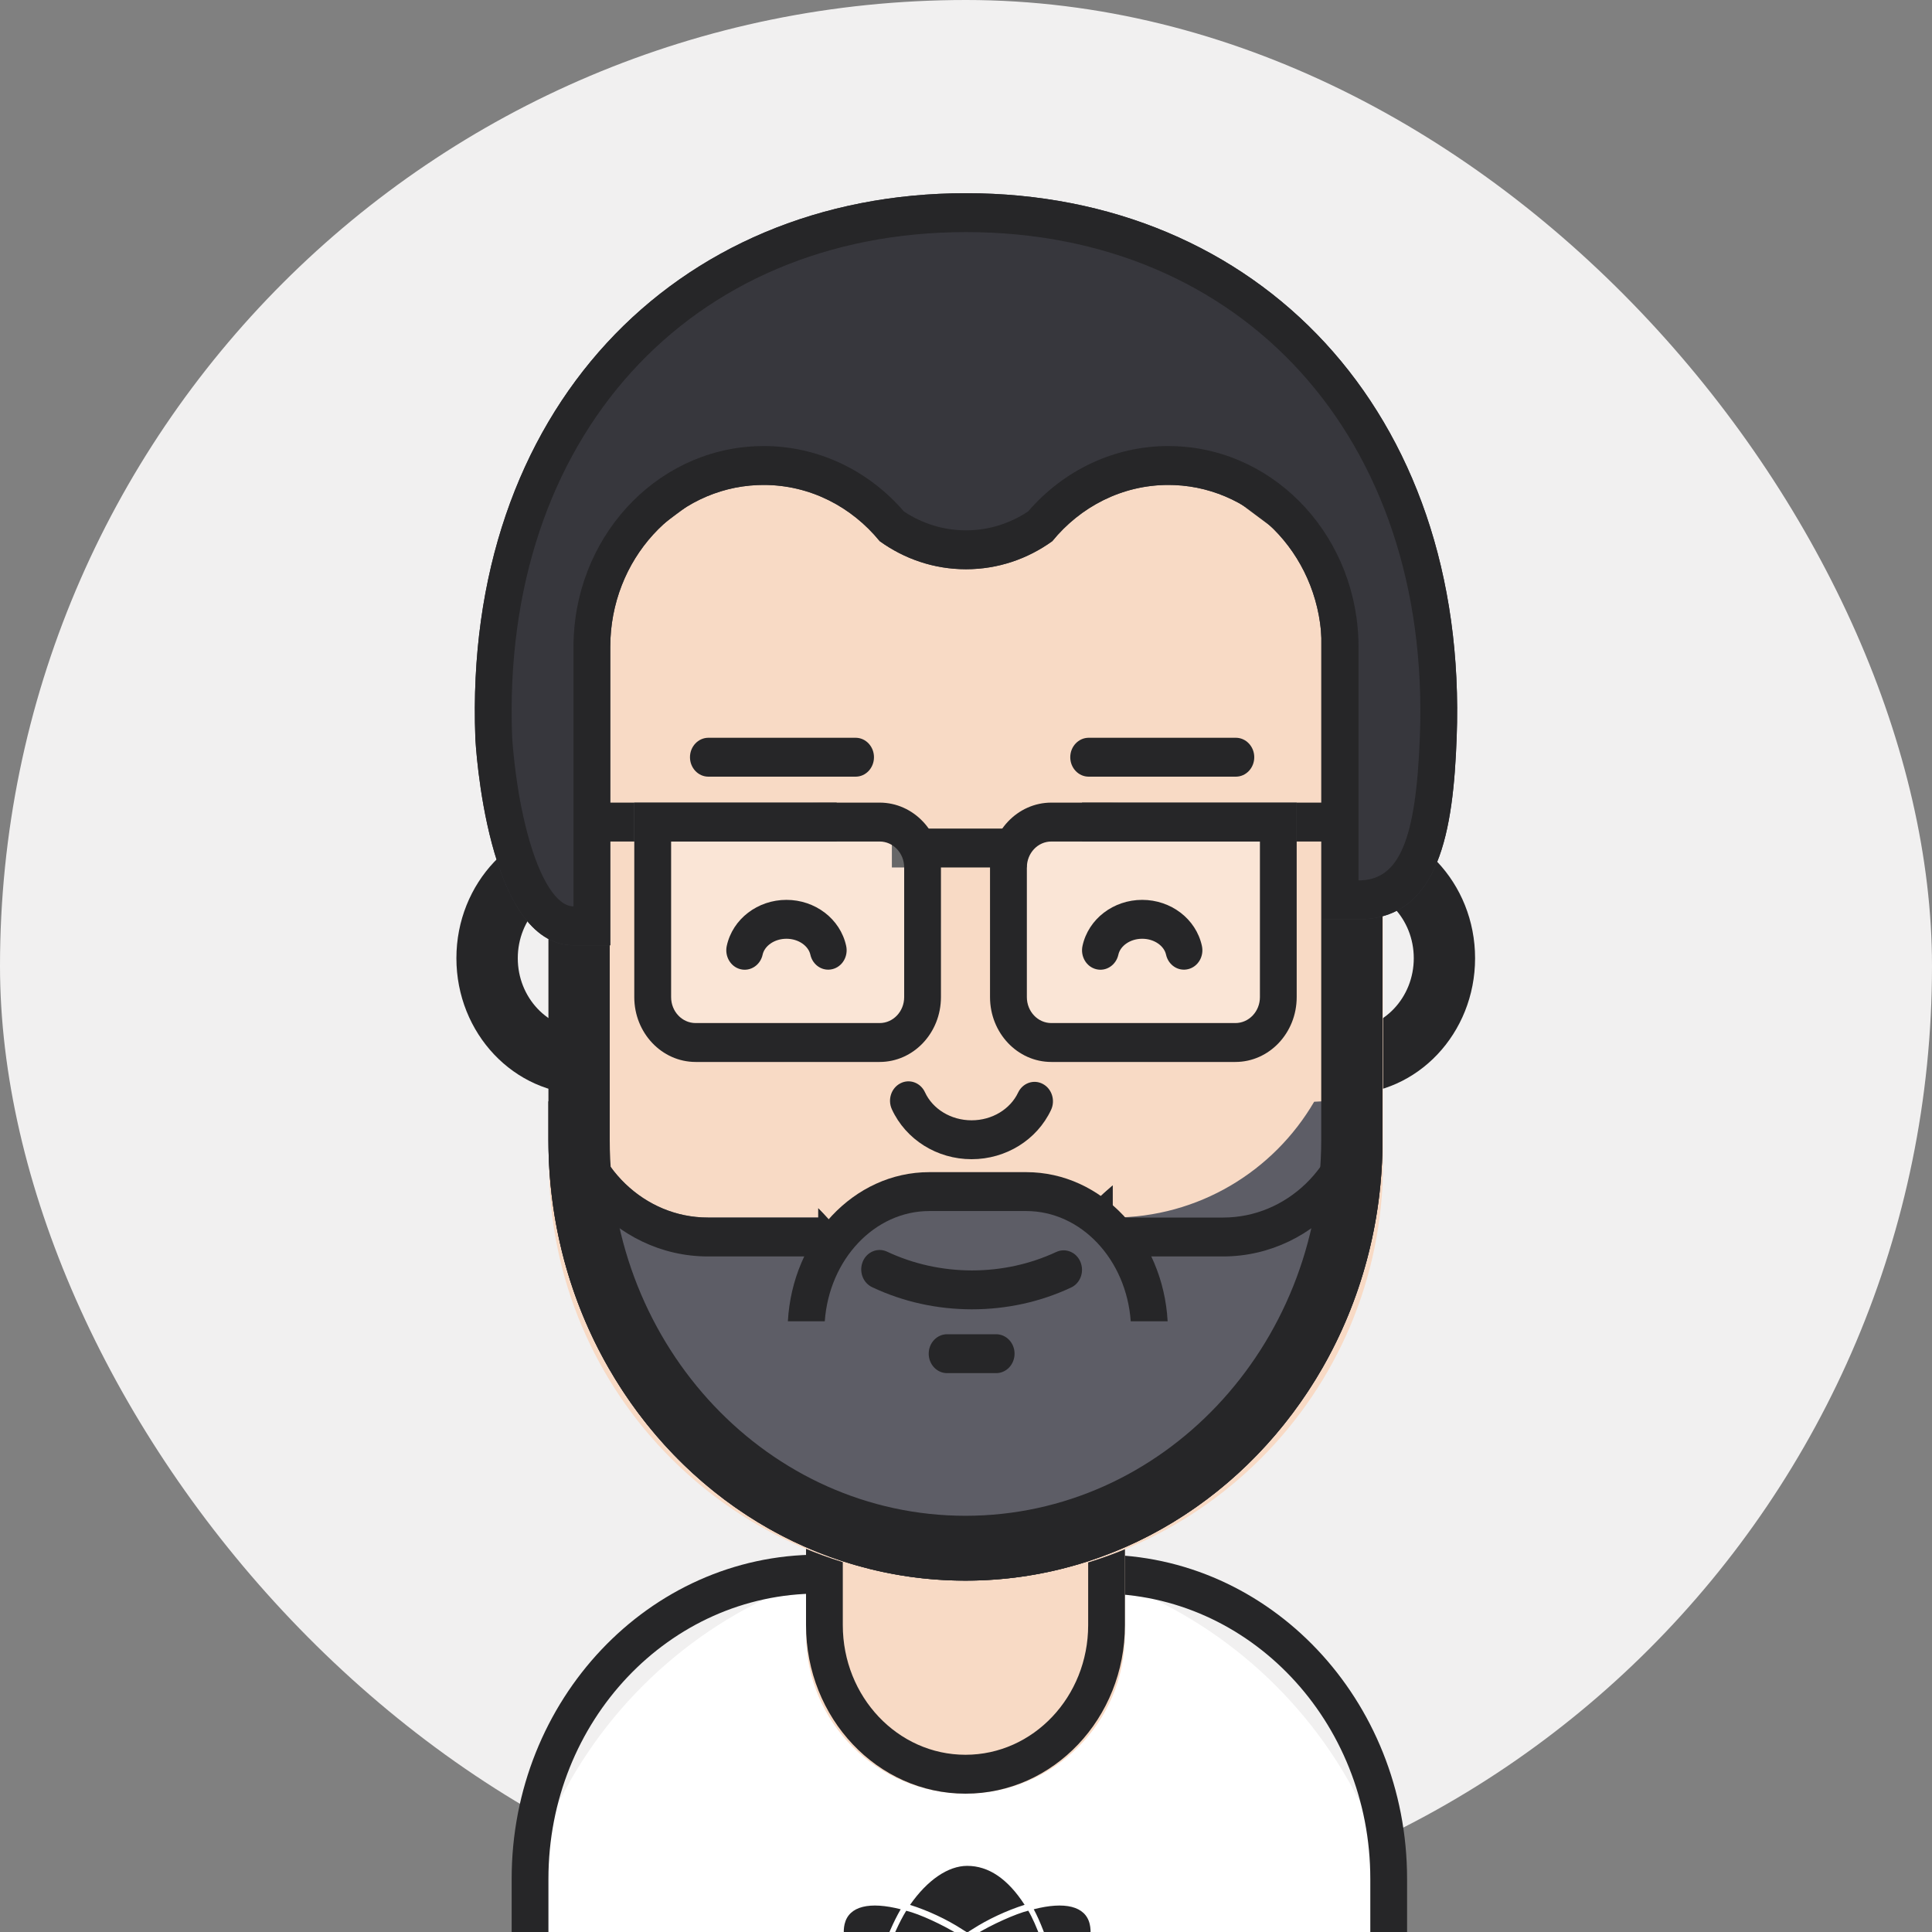 <?xml version="1.0" encoding="UTF-8"?>
<svg width="30px" height="30px" viewBox="0 0 30 30" version="1.1" xmlns="http://www.w3.org/2000/svg" xmlns:xlink="http://www.w3.org/1999/xlink">
    <rect x="0" y="0" width="30" height="30" fill="#808080" stroke="none"/>
    <!-- Generator: Sketch 52.5 (67469) - http://www.bohemiancoding.com/sketch -->
    <title>Group</title>
    <desc>Created with Sketch.</desc>
    <g id="img-vic-tor-avatar" stroke="none" stroke-width="1" fill="none" fill-rule="evenodd">
        <g id="Desktop-navigation-specification" transform="translate(-1152, -954)">
            <g id="Group-17-Copy" transform="translate(1152, 954)">
                <g id="Group">
                    <mask id="mask-avatar" fill="white">
                        <rect id="img-vic-tor-avatar" x="0" y="0" width="30" height="30" rx="15"></rect>
                    </mask>
                    <rect fill="#F1F0F0" id="img-vic-tor-avatar" x="0" y="0" width="30" height="30" rx="15"></rect>
                    <g id="avatar-/-veteran-/-black-white" mask="url(#mask-2)">
                        <g transform="translate(7, 3)">
                            <path d="M7.897,21.141 L7.897,21.141 C11.737,21.141 14.849,24.254 14.849,28.093 L14.849,30 L0.945,30 L0.945,28.093 C0.945,24.254 4.057,21.141 7.897,21.141 Z" id="Rectangle-9-Copy-3" fill="#FFFFFF" fill-rule="nonzero"></path>
                            <path d="M14.278,29.396 L14.278,26.174 C14.278,23.728 12.402,21.745 10.087,21.745 L5.706,21.745 C3.392,21.745 1.516,23.728 1.516,26.174 L1.516,29.396 L14.278,29.396 Z M5.706,21.141 L10.087,21.141 C12.717,21.141 14.849,23.395 14.849,26.174 L14.849,30 L0.945,30 L0.945,26.174 C0.945,23.395 3.076,21.141 5.706,21.141 Z" id="Rectangle-9-Copy-3" fill="#262628" fill-rule="nonzero"></path>
                            <path d="M5.516,18.926 L10.468,18.926 L10.468,22.376 C10.468,23.744 9.36,24.852 7.992,24.852 L7.992,24.852 C6.625,24.852 5.516,23.744 5.516,22.376 L5.516,18.926 Z" id="Rectangle-8-Copy-3" fill="#F8DAC5" fill-rule="nonzero"></path>
                            <path d="M6.087,22.235 C6.087,23.347 6.94,24.248 7.992,24.248 C9.044,24.248 9.897,23.347 9.897,22.235 L9.897,19.53 L6.087,19.53 L6.087,22.235 Z M5.516,18.926 L10.468,18.926 L10.468,22.235 C10.468,23.68 9.36,24.852 7.992,24.852 C6.625,24.852 5.516,23.68 5.516,22.235 L5.516,18.926 Z" id="Rectangle-8-Copy-3" fill="#262628" fill-rule="nonzero"></path>
                            <path d="M2.087,9.765 L2.087,10.772 C1.509,10.772 1.04,11.268 1.04,11.879 C1.04,12.491 1.509,12.987 2.087,12.987 L2.087,13.993 C0.983,13.993 0.087,13.047 0.087,11.879 C0.087,10.712 0.983,9.765 2.087,9.765 Z" id="Oval-9-Copy-5" fill="#262628" fill-rule="nonzero"></path>
                            <path d="M15.905,9.765 L15.905,10.772 C15.326,10.772 14.857,11.268 14.857,11.879 C14.857,12.491 15.326,12.987 15.905,12.987 L15.905,13.993 C14.8,13.993 13.905,13.047 13.905,11.879 C13.905,10.712 14.8,9.765 15.905,9.765 Z" id="Oval-9-Copy-6" fill="#262628" fill-rule="nonzero" transform="translate(14.905, 11.879) scale(-1, 1) translate(-14.905, -11.879) "></path>
                            <path d="M1.524,5.235 L4.762,2.819 L8,2.416 L11.238,2.819 L14.476,5.235 L14.476,15.067 C14.476,18.644 11.577,21.544 8,21.544 L8,21.544 C4.423,21.544 1.524,18.644 1.524,15.067 L1.524,5.235 Z" id="Rectangle-8-Copy-4" fill="#F8DAC5" fill-rule="nonzero"></path>
                            <path d="M10.278,15.407 L10.278,15.906 C11.612,15.906 12.778,15.184 13.406,14.108 C13.537,14.099 13.669,14.094 13.802,14.094 C14.027,14.094 14.25,14.108 14.468,14.135 L14.468,14.698 C14.468,15.993 14.128,17.205 13.537,18.237 C12.402,20.219 10.343,21.544 7.992,21.544 C5.641,21.544 3.582,20.219 2.448,18.237 C1.856,17.205 1.516,15.993 1.516,14.698 L1.516,14.102 C1.611,14.096 1.706,14.094 1.802,14.094 C1.901,14.094 2,14.097 2.098,14.102 C2.197,15.116 3.007,15.906 3.992,15.906 L5.706,15.906 L5.706,15.762 C5.921,15.981 6.119,16.218 6.298,16.471 C6.847,16.364 7.414,16.309 7.992,16.309 C8.452,16.309 8.905,16.344 9.348,16.412 C9.619,16.039 9.932,15.702 10.278,15.407 Z" id="Combined-Shape-Copy-2" fill="#5D5D66" fill-rule="nonzero"></path>
                            <path d="M9.8,16.781 L9.596,17.061 L9.265,17.01 C8.846,16.945 8.421,16.913 7.992,16.913 C7.454,16.913 6.922,16.964 6.401,17.065 L6.053,17.132 L5.841,16.833 C5.762,16.722 5.679,16.614 5.592,16.51 L3.992,16.51 C3.267,16.51 2.61,16.179 2.155,15.648 C2.272,16.457 2.537,17.228 2.936,17.925 C4,19.782 5.901,20.94 7.992,20.94 C10.083,20.94 11.985,19.782 13.048,17.925 C13.447,17.228 13.712,16.457 13.829,15.648 C13.374,16.179 12.718,16.51 11.992,16.51 L10.011,16.51 C9.938,16.598 9.868,16.688 9.8,16.781 Z M1.802,14.698 C1.891,14.698 1.98,14.7 2.068,14.705 L2.087,14.309 L2.087,14.103 L1.529,14.164 C1.547,14.35 1.584,14.529 1.636,14.701 C1.691,14.699 1.746,14.698 1.802,14.698 Z M14.34,14.728 C14.398,14.545 14.437,14.353 14.456,14.155 L14.274,14.135 L13.897,14.135 L13.897,14.698 C14.045,14.702 14.193,14.712 14.34,14.728 Z M3.992,15.906 L5.706,15.906 L5.706,15.762 C5.921,15.981 6.119,16.218 6.298,16.471 C6.847,16.364 7.414,16.309 7.992,16.309 C8.452,16.309 8.905,16.344 9.348,16.412 C9.619,16.039 9.932,15.702 10.278,15.407 L10.278,15.906 L11.992,15.906 C12.98,15.906 13.792,15.112 13.887,14.095 C14.084,14.098 14.277,14.111 14.468,14.135 L14.468,14.698 C14.468,15.993 14.128,17.205 13.537,18.237 C12.402,20.219 10.343,21.544 7.992,21.544 C5.641,21.544 3.582,20.219 2.448,18.237 C1.856,17.205 1.516,15.993 1.516,14.698 L1.516,14.102 C1.611,14.096 1.706,14.094 1.802,14.094 C1.901,14.094 2,14.097 2.098,14.102 C2.197,15.116 3.007,15.906 3.992,15.906 Z" id="Combined-Shape-Copy-2" fill="#262628" fill-rule="nonzero"></path>
                            <path d="M2.468,14.698 C2.468,17.923 4.941,20.537 7.992,20.537 C11.043,20.537 13.516,17.923 13.516,14.698 L13.516,5.757 L10.879,3.789 L7.992,3.43 L5.106,3.789 L2.468,5.757 L2.468,14.698 Z M1.516,5.235 L4.754,2.819 L7.992,2.416 L11.23,2.819 L14.468,5.235 L14.468,14.698 C14.468,18.479 11.569,21.544 7.992,21.544 C4.415,21.544 1.516,18.479 1.516,14.698 L1.516,5.235 Z" id="Rectangle-8-Copy-4" fill="#262628" fill-rule="nonzero"></path>
                            <path d="M5.325,18.11 L5.325,17.873 C5.325,16.675 6.244,15.705 7.377,15.705 L8.988,15.705 C10.121,15.705 11.04,16.675 11.04,17.873 L11.04,18.118" id="Path" fill="#5D5D66" fill-rule="nonzero"></path>
                            <path d="M5.234,17.517 C5.306,16.229 6.257,15.201 7.43,15.201 L8.935,15.201 C10.108,15.201 11.06,16.229 11.131,17.517 L10.558,17.517 C10.489,16.555 9.785,15.805 8.935,15.805 L7.43,15.805 C6.581,15.805 5.876,16.555 5.807,17.517 L5.234,17.517 Z" id="Combined-Shape" fill="#262628" fill-rule="nonzero"></path>
                            <path d="M13.524,7.047 C13.524,5.691 12.509,4.585 11.238,4.532 C11.207,4.531 11.175,4.53 11.143,4.53 C10.423,4.53 9.777,4.868 9.34,5.403 C8.959,5.678 8.497,5.839 8,5.839 C7.503,5.839 7.041,5.678 6.66,5.403 C6.223,4.868 5.577,4.53 4.857,4.53 C4.825,4.53 4.793,4.531 4.762,4.532 C3.491,4.585 2.476,5.691 2.476,7.047 L2.476,11.678 L1.905,11.678 C0.557,11.678 0.384,8.547 0.381,8.456 C0.19,3.383 3.477,0 8,0 C12.523,0 15.81,3.383 15.619,8.456 C15.566,9.878 15.357,11.275 14.095,11.275 L13.524,11.275 L13.524,7.047 Z" id="Combined-Shape-Copy-3" fill="#37373D" fill-rule="nonzero"></path>
                            <path d="M15.048,8.432 C15.222,3.792 12.286,0.604 8,0.604 C3.714,0.604 0.778,3.792 0.952,8.432 C0.955,8.504 0.971,8.702 0.998,8.92 C1.041,9.271 1.104,9.619 1.189,9.937 C1.389,10.689 1.658,11.074 1.905,11.074 L1.905,7.047 C1.905,5.37 3.159,3.994 4.739,3.929 C4.779,3.927 4.818,3.926 4.857,3.926 C5.698,3.926 6.482,4.3 7.036,4.942 C7.322,5.132 7.653,5.235 8,5.235 C8.347,5.235 8.678,5.132 8.964,4.942 C9.518,4.3 10.302,3.926 11.143,3.926 C11.182,3.926 11.221,3.927 11.261,3.929 C12.841,3.994 14.095,5.37 14.095,7.047 L14.095,10.671 C14.73,10.671 14.988,10.045 15.048,8.432 Z M13.524,7.047 C13.524,5.691 12.509,4.585 11.238,4.532 C11.207,4.531 11.175,4.53 11.143,4.53 C10.423,4.53 9.777,4.868 9.34,5.403 C8.959,5.678 8.497,5.839 8,5.839 C7.503,5.839 7.041,5.678 6.66,5.403 C6.223,4.868 5.577,4.53 4.857,4.53 C4.825,4.53 4.793,4.531 4.762,4.532 C3.491,4.585 2.476,5.691 2.476,7.047 L2.476,11.678 L1.905,11.678 C0.557,11.678 0.384,8.547 0.381,8.456 C0.19,3.383 3.477,0 8,0 C12.523,0 15.81,3.383 15.619,8.456 C15.566,9.878 15.357,11.275 14.095,11.275 L13.524,11.275 L13.524,7.047 Z" id="Combined-Shape-Copy-3" fill="#262628" fill-rule="nonzero"></path>
                            <path d="M4,9.06 C3.842,9.06 3.714,8.925 3.714,8.758 C3.714,8.592 3.842,8.456 4,8.456 L6.286,8.456 C6.444,8.456 6.571,8.592 6.571,8.758 C6.571,8.925 6.444,9.06 6.286,9.06 L4,9.06 Z" id="Line-2-Copy-8" fill="#262628" fill-rule="nonzero"></path>
                            <path d="M9.905,9.06 C9.747,9.06 9.619,8.925 9.619,8.758 C9.619,8.592 9.747,8.456 9.905,8.456 L12.19,8.456 C12.348,8.456 12.476,8.592 12.476,8.758 C12.476,8.925 12.348,9.06 12.19,9.06 L9.905,9.06 Z" id="Line-2-Copy-9" fill="#262628" fill-rule="nonzero"></path>
                            <path d="M6.849,14.225 C6.78,14.075 6.839,13.895 6.981,13.822 C7.123,13.748 7.294,13.811 7.363,13.961 C7.482,14.219 7.764,14.396 8.087,14.396 C8.408,14.396 8.688,14.221 8.809,13.966 C8.879,13.817 9.051,13.756 9.192,13.831 C9.333,13.905 9.391,14.087 9.32,14.236 C9.101,14.701 8.62,15 8.087,15 C7.55,15 7.066,14.696 6.849,14.225 Z" id="Oval-8-Copy-4" fill="#262628" fill-rule="nonzero"></path>
                            <path d="M6.542,16.987 C6.398,16.919 6.334,16.741 6.398,16.588 C6.462,16.436 6.631,16.368 6.775,16.436 C7.18,16.626 7.628,16.727 8.093,16.727 C8.554,16.727 8.999,16.628 9.401,16.441 C9.545,16.373 9.714,16.443 9.777,16.595 C9.841,16.748 9.776,16.926 9.631,16.993 C9.157,17.215 8.634,17.331 8.093,17.331 C7.548,17.331 7.02,17.213 6.542,16.987 Z" id="Oval-8-Copy-5" fill="#262628" fill-rule="nonzero"></path>
                            <path d="M7.706,18.322 C7.549,18.322 7.421,18.187 7.421,18.02 C7.421,17.853 7.549,17.718 7.706,17.718 L8.468,17.718 C8.626,17.718 8.754,17.853 8.754,18.02 C8.754,18.187 8.626,18.322 8.468,18.322 L7.706,18.322 Z" id="Line-3-Copy-2" fill="#262628" fill-rule="nonzero"></path>
                            <polygon id="Line-2-Copy-3" fill="#262628" fill-rule="nonzero" points="9.802 10.067 9.802 9.463 13.611 9.463 13.611 10.067"></polygon>
                            <polygon id="Line-2-Copy-4" fill="#262628" fill-rule="nonzero" points="2.183 10.067 2.183 9.463 5.992 9.463 5.992 10.067"></polygon>
                            <polygon id="Line-2-Copy-6" fill="#262628" fill-rule="nonzero" points="6.849 10.47 6.849 9.866 8.945 9.866 8.945 10.47"></polygon>
                            <path d="M10.387,9.463 L13.135,9.463 L13.135,11.109 C13.135,12.424 12.069,13.49 10.754,13.49 L10.387,13.49 C9.275,13.49 8.373,12.588 8.373,11.477 L8.373,11.477 C8.373,10.365 9.275,9.463 10.387,9.463 Z" id="Rectangle-9" fill-opacity="0.3" fill="#FFFFFF" fill-rule="nonzero"></path>
                            <path d="M2.849,9.463 L5.598,9.463 C6.71,9.463 7.611,10.365 7.611,11.477 L7.611,11.477 C7.611,12.588 6.71,13.49 5.598,13.49 L5.23,13.49 C3.915,13.49 2.849,12.424 2.849,11.109 L2.849,9.463 Z" id="Rectangle-9" fill-opacity="0.3" fill="#FFFFFF" fill-rule="nonzero"></path>
                            <path d="M9.325,10.067 C9.115,10.067 8.945,10.247 8.945,10.47 L8.945,12.483 C8.945,12.706 9.115,12.886 9.325,12.886 L12.183,12.886 C12.393,12.886 12.564,12.706 12.564,12.483 L12.564,10.067 L9.325,10.067 Z M9.325,9.463 L13.135,9.463 L13.135,12.483 C13.135,13.039 12.709,13.49 12.183,13.49 L9.325,13.49 C8.799,13.49 8.373,13.039 8.373,12.483 L8.373,10.47 C8.373,9.914 8.799,9.463 9.325,9.463 Z" id="Rectangle-9" fill="#262628" fill-rule="nonzero"></path>
                            <path d="M3.421,12.483 C3.421,12.706 3.591,12.886 3.802,12.886 L6.659,12.886 C6.869,12.886 7.04,12.706 7.04,12.483 L7.04,10.47 C7.04,10.247 6.869,10.067 6.659,10.067 L3.421,10.067 L3.421,12.483 Z M2.849,9.463 L6.659,9.463 C7.185,9.463 7.611,9.914 7.611,10.47 L7.611,12.483 C7.611,13.039 7.185,13.49 6.659,13.49 L3.802,13.49 C3.276,13.49 2.849,13.039 2.849,12.483 L2.849,9.463 Z" id="Rectangle-9" fill="#262628" fill-rule="nonzero"></path>
                            <path d="M6.139,11.687 C6.175,11.85 6.079,12.012 5.925,12.049 C5.772,12.087 5.618,11.986 5.583,11.823 C5.553,11.69 5.402,11.577 5.212,11.577 C5.022,11.577 4.871,11.69 4.842,11.824 C4.807,11.986 4.653,12.088 4.499,12.05 C4.346,12.013 4.25,11.851 4.285,11.688 C4.377,11.266 4.768,10.973 5.212,10.973 C5.656,10.973 6.047,11.266 6.139,11.687 Z" id="Oval-6-Copy" fill="#262628" fill-rule="nonzero"></path>
                            <path d="M11.663,11.687 C11.699,11.85 11.603,12.012 11.449,12.049 C11.295,12.087 11.142,11.986 11.106,11.823 C11.077,11.69 10.926,11.577 10.736,11.577 C10.546,11.577 10.395,11.69 10.366,11.824 C10.33,11.986 10.177,12.088 10.023,12.05 C9.869,12.013 9.774,11.851 9.809,11.688 C9.901,11.266 10.292,10.973 10.736,10.973 C11.18,10.973 11.571,11.266 11.663,11.687 Z" id="Oval-6-Copy-2" fill="#262628" fill-rule="nonzero"></path>
                            <g id="Group" stroke-width="1" fill="none" fill-rule="evenodd" transform="translate(5.143, 25.973)">
                                <path d="M4.217,1.468 C4.111,1.127 4.006,0.852 3.909,0.674 C4.387,0.551 4.712,0.622 4.778,0.904 C4.831,1.126 4.728,1.49 4.506,1.889 C4.466,1.959 4.423,1.998 4.374,2.011 C4.364,1.975 4.352,1.928 4.336,1.872 C4.3,1.74 4.26,1.603 4.217,1.468 Z M2.958,0.983 C2.935,0.998 2.909,1.015 2.876,1.035 C2.844,1.015 2.817,0.998 2.794,0.983 C2.561,0.832 2.266,0.693 1.988,0.606 C2.256,0.222 2.577,0 2.876,0 C3.206,0 3.504,0.199 3.767,0.605 C3.488,0.693 3.192,0.832 2.958,0.983 Z M1.843,0.674 C1.624,1.05 1.408,1.681 1.384,2.013 C1.333,2.002 1.286,1.962 1.245,1.889 C1.023,1.49 0.92,1.126 0.972,0.904 C1.039,0.622 1.364,0.551 1.843,0.674 Z M3.001,1.068 C3.244,0.916 3.635,0.741 3.824,0.696 C3.839,0.722 3.855,0.75 3.871,0.782 C3.938,0.913 4.009,1.094 4.082,1.311 C4.14,1.481 4.195,1.664 4.247,1.846 C4.264,1.906 4.279,1.961 4.292,2.012 C4.263,2.005 4.233,1.992 4.202,1.973 C4.167,1.952 4.141,1.93 4.108,1.9 C3.523,1.364 3.485,1.331 3.283,1.207 C3.186,1.147 3.092,1.102 2.996,1.071 L3.001,1.068 Z M1.461,2.012 C1.488,1.689 1.713,1.046 1.929,0.697 C2.139,0.748 2.492,0.913 2.746,1.069 C2.518,1.138 2.308,1.295 1.998,1.587 C2.009,1.577 1.864,1.715 1.825,1.751 C1.76,1.811 1.707,1.859 1.656,1.9 C1.587,1.957 1.519,1.998 1.461,2.012 Z" id="Combined-Shape" fill="#262628"></path>
                            </g>
                        </g>
                    </g>
                </g>
            </g>
        </g>
    </g>
</svg>